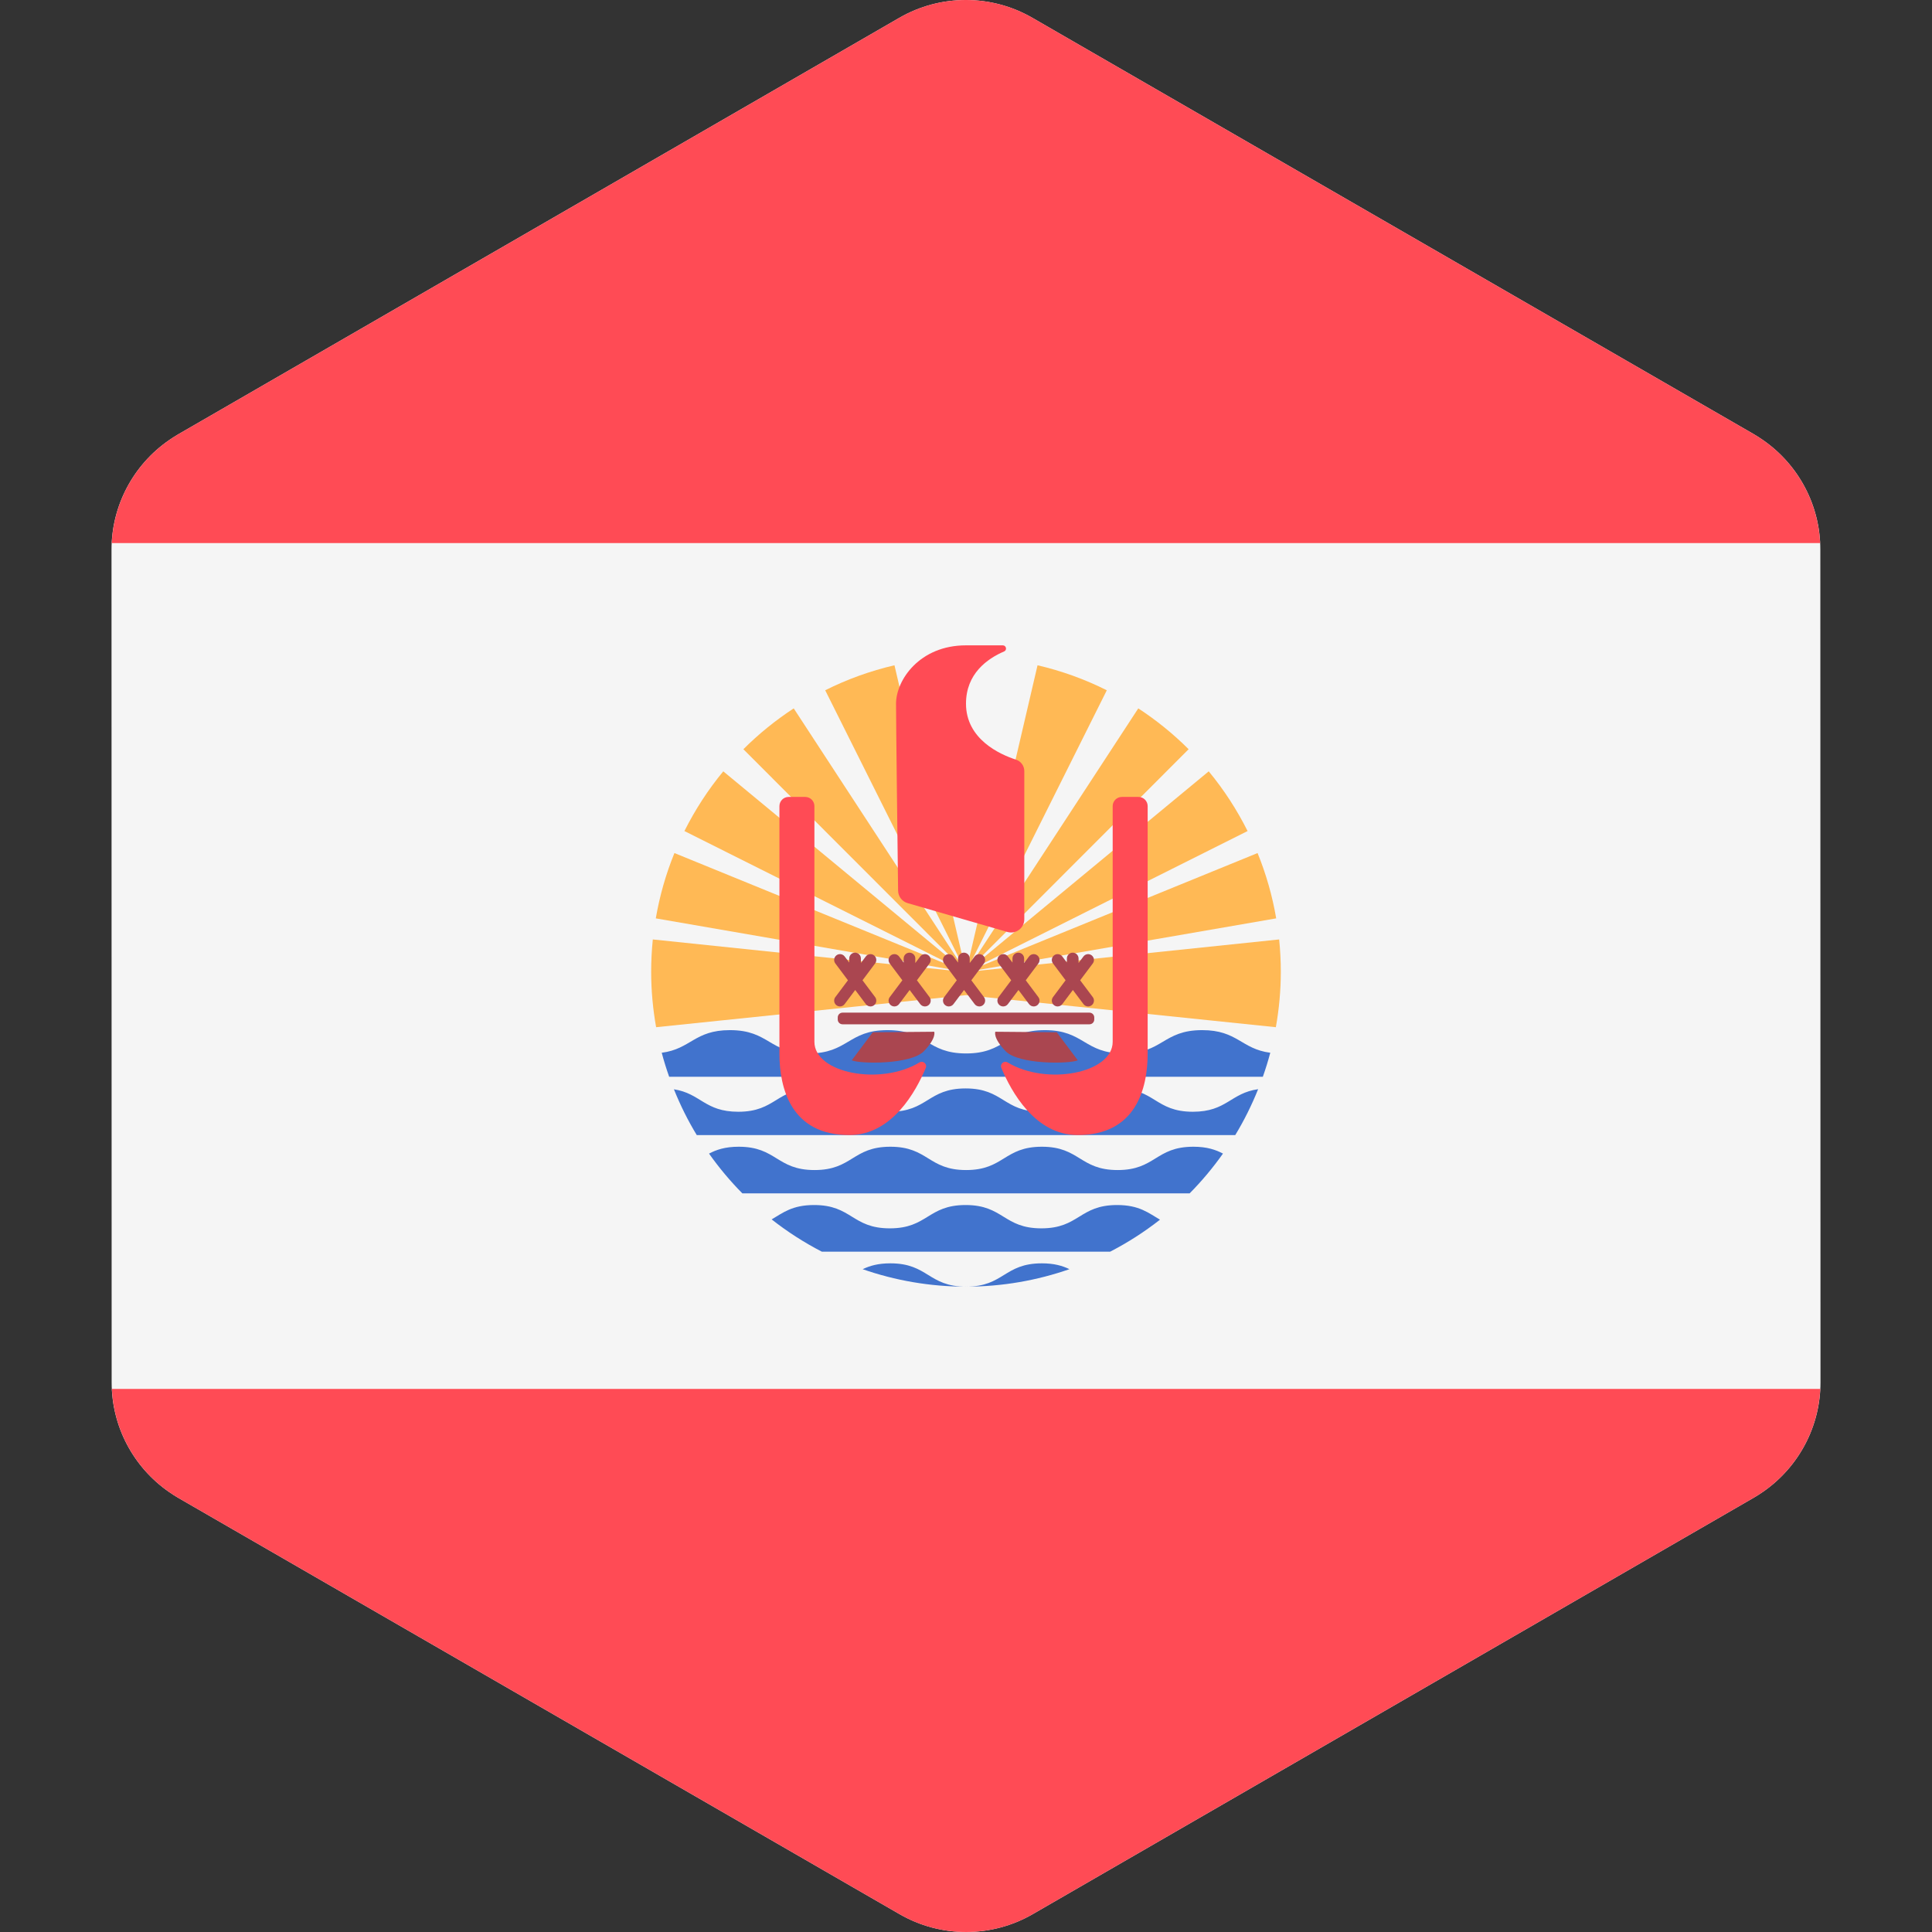 <?xml version="1.0" encoding="iso-8859-1"?>
<!-- Generator: Adobe Illustrator 19.0.0, SVG Export Plug-In . SVG Version: 6.00 Build 0)  -->
<svg xmlns="http://www.w3.org/2000/svg" xmlns:xlink="http://www.w3.org/1999/xlink" version="1.1" id="Layer_1" x="0px" y="0px" viewBox="0 0 512.003 512.003" style="enable-background:new 0 0 512.003 512.003;" xml:space="preserve">
<rect x="0" y="0" width="512.003" height="512.003" fill="#333333" stroke="none"/>
<path style="fill:#F5F5F5;" d="M482.437,296.747l-0.014-81.491l-0.005-27.164l-0.008-42.486  c-0.001-11.607-5.715-22.388-15.14-28.946c-0.812-0.565-1.642-1.11-2.508-1.611l-23.711-13.684l-22.198-12.81l-17.87-10.313  l-94.999-54.826l-19.995-11.539L273.6,4.726c-10.918-6.301-24.37-6.3-35.287,0.006l-12.307,7.108l-19.995,11.548L111.023,78.25  L81.078,95.547l-22.191,12.818l-11.697,6.756c-0.841,0.486-1.648,1.015-2.439,1.561c-9.465,6.556-15.201,17.365-15.2,29.001  l0.007,42.41l0.005,27.164l0.014,81.491l0.005,27.164l0.007,42.486c0.003,11.607,5.715,22.388,15.14,28.946  c0.812,0.565,1.642,1.11,2.509,1.61l23.377,13.491l22.198,12.812l18.204,10.506l94.999,54.826l19.995,11.539l12.39,7.151  c10.92,6.302,24.37,6.298,35.287-0.006l12.307-7.108l19.995-11.548l94.989-54.862l27.325-15.782l22.191-12.818l14.319-8.27  c0.841-0.486,1.648-1.015,2.439-1.561c9.465-6.556,15.201-17.365,15.2-29.001l-0.008-42.41L482.437,296.747z"/>
<g>
	<path style="fill:#FF4B55;" d="M29.641,368.083c0.526,10.957,6.121,21.021,15.087,27.259c0.812,0.565,1.642,1.11,2.509,1.611   l23.377,13.491l22.198,12.811l18.204,10.506l94.999,54.826l6.984,4.031l13.01,7.509l12.39,7.151   c10.92,6.302,24.37,6.298,35.287-0.006l12.307-7.108l13.064-7.545l6.931-4.003l94.989-54.862l27.325-15.782l22.191-12.818   l14.319-8.27c0.841-0.486,1.648-1.013,2.439-1.562c8.985-6.222,14.6-16.281,15.146-27.239L29.641,368.083L29.641,368.083z"/>
	<path style="fill:#FF4B55;" d="M467.272,116.66c-0.812-0.565-1.642-1.11-2.509-1.611l-23.71-13.684l-22.198-12.81l-17.87-10.313   l-94.998-54.826l-6.984-4.031l-13.01-7.509l-12.39-7.151c-10.918-6.302-24.37-6.3-35.287,0.006l-12.307,7.108l-13.064,7.545   l-6.931,4.003l-94.99,54.864L81.078,95.547l-22.191,12.818l-11.697,6.756c-0.841,0.486-1.648,1.015-2.439,1.561   c-8.985,6.223-14.6,16.282-15.146,27.239H482.36C481.835,132.962,476.239,122.9,467.272,116.66z"/>
</g>
<path style="fill:#FFB955;" d="M333.27,226.071l-74.402,30.37c-0.029-0.076-0.065-0.144-0.1-0.216l71.855-35.986  c-2.84-5.671-6.292-10.983-10.297-15.826l-61.949,51.232c-0.063-0.077-0.097-0.176-0.166-0.247l56.788-56.844  c-4.051-4.053-8.53-7.673-13.341-10.826l-43.968,67.299c-0.1-0.067-0.19-0.145-0.297-0.2l35.923-71.899  c-5.77-2.89-11.919-5.126-18.356-6.623l-18.256,78.294c-0.232-0.056-0.454-0.141-0.702-0.141c-0.249,0-0.47,0.086-0.702,0.141  l-18.256-78.294c-6.437,1.497-12.587,3.731-18.356,6.623l35.923,71.899c-0.107,0.055-0.197,0.134-0.297,0.2l-43.968-67.299  c-4.812,3.153-9.29,6.774-13.341,10.826l56.787,56.844c-0.069,0.071-0.104,0.169-0.166,0.247l-61.949-51.232  c-4.005,4.842-7.455,10.155-10.297,15.826l71.855,35.986c-0.035,0.072-0.07,0.14-0.1,0.216l-74.402-30.37  c-2.243,5.5-3.91,11.293-4.94,17.307L253,257.091c-0.01,0.069-0.035,0.132-0.041,0.202l-79.956-8.329  c-0.289,2.822-0.437,5.683-0.437,8.581c0,5.01,0.466,9.909,1.313,14.675l82.119-8.495l82.119,8.495  c0.846-4.767,1.313-9.665,1.313-14.675c0-2.897-0.149-5.76-0.437-8.581l-79.956,8.329c-0.006-0.07-0.03-0.134-0.041-0.202  l79.211-13.714C337.181,237.365,335.514,231.572,333.27,226.071z"/>
<g>
	<path style="fill:#4173CD;" d="M175.365,278.992c0.572,2.158,1.233,4.279,1.971,6.365h157.331c0.737-2.086,1.398-4.208,1.971-6.365   c-7.709-0.996-8.665-5.995-18.054-5.995c-10.425,0-10.425,6.181-20.849,6.181s-10.425-6.181-20.849-6.181   c-10.427,0-10.427,6.181-20.856,6.181c-10.422,0-10.422-6.181-20.844-6.181c-10.431,0-10.431,6.181-20.862,6.181   c-10.438,0-10.438-6.181-20.877-6.181C184.042,272.996,183.086,277.998,175.365,278.992z"/>
	<path style="fill:#4173CD;" d="M316.124,294.627c-10.035-0.001-10.036-6.18-20.073-6.18c-10.039,0-10.039,6.18-20.077,6.18   s-10.039-6.18-20.077-6.18c-10.041,0-10.041,6.18-20.083,6.18c-10.036,0-10.036-6.18-20.072-6.18c-10.045,0-10.045,6.18-20.09,6.18   c-8.913,0-9.937-4.849-17.057-5.951c1.7,4.223,3.714,8.284,6.052,12.132h131.474h0.008h11.227   c2.343-3.856,4.361-7.928,6.063-12.162C326.086,289.676,325.129,294.626,316.124,294.627z"/>
	<path style="fill:#4173CD;" d="M324.104,305.712c-1.942-1.017-4.243-1.815-7.839-1.815c-10.039,0-10.039,6.18-20.077,6.18   c-10.039,0-10.039-6.18-20.078-6.18c-10.041,0-10.041,6.18-20.083,6.18c-10.036,0-10.036-6.18-20.072-6.18   c-10.045,0-10.045,6.18-20.09,6.18c-10.052,0-10.052-6.18-20.103-6.18c-3.608,0-5.913,0.8-7.86,1.821   c2.658,3.751,5.606,7.282,8.833,10.54h118.531C318.496,312.998,321.444,309.466,324.104,305.712z"/>
	<path style="fill:#4173CD;" d="M307.412,323.23c-3.033-1.758-5.472-3.883-11.362-3.883c-10.039,0-10.039,6.18-20.077,6.18   s-10.039-6.18-20.077-6.18c-10.041,0-10.041,6.18-20.083,6.18c-10.036,0-10.036-6.18-20.072-6.18c-5.812,0-8.265,2.067-11.243,3.81   c4.135,3.25,8.584,6.117,13.295,8.55h76.415C298.886,329.294,303.302,326.452,307.412,323.23z"/>
	<path style="fill:#4173CD;" d="M235.954,334.798c-3.29,0-5.496,0.667-7.337,1.558c8.58,2.98,17.786,4.621,27.381,4.621h0.016   C245.992,340.973,245.987,334.798,235.954,334.798z"/>
	<path style="fill:#4173CD;" d="M256.075,340.977c9.581-0.009,18.775-1.651,27.343-4.631c-1.835-0.886-4.034-1.547-7.308-1.547   C266.085,334.798,266.065,340.955,256.075,340.977z"/>
</g>
<g>
	<path style="fill:#FF4B55;" d="M266.976,246.982l-26.439-7.642c-1.483-0.429-2.511-1.767-2.529-3.31   c-0.122-9.79-0.547-44.263-0.547-49.556c0-6.18,6.181-15.451,18.54-15.451h9.745c0.922,0,1.201,1.256,0.352,1.62   c-4.464,1.914-10.098,5.901-10.098,13.831c0,9.416,8.968,13.453,13.239,14.841c1.321,0.429,2.212,1.642,2.212,3.03v39.272   C271.451,245.949,269.215,247.63,266.976,246.982z"/>
	<path style="fill:#FF4B55;" d="M243.656,281.567c0.97-0.587,2.118,0.394,1.682,1.44c-2.588,6.212-8.93,17.801-20.239,17.801   c-15.451,0-18.54-12.36-18.54-21.63v-65.545c0-1.346,1.091-2.437,2.437-2.437h4.396c1.346,0,2.437,1.091,2.437,2.437v62.454   C215.83,284.442,233.4,287.776,243.656,281.567z"/>
	<path style="fill:#FF4B55;" d="M267.048,281.567c-0.97-0.587-2.118,0.394-1.682,1.44c2.588,6.212,8.93,17.801,20.238,17.801   c15.451,0,18.54-12.36,18.54-21.63v-65.545c0-1.346-1.091-2.437-2.437-2.437h-4.396c-1.346,0-2.437,1.091-2.437,2.437v62.454   C294.875,284.442,277.304,287.776,267.048,281.567z"/>
</g>
<g>
	<path style="fill:#AA4650;" d="M288.719,271.452h-65.437c-0.702,0-1.272-0.57-1.272-1.272v-0.545c0-0.702,0.57-1.272,1.272-1.272   h65.437c0.702,0,1.272,0.57,1.272,1.272v0.545C289.991,270.882,289.421,271.452,288.719,271.452z"/>
	<path style="fill:#AA4650;" d="M228.575,259.788l3.345-4.461c0.514-0.682,0.374-1.651-0.309-2.163   c-0.682-0.51-1.651-0.369-2.162,0.311l-1.302,1.736v-1.2c0-0.854-0.691-1.545-1.545-1.545s-1.545,0.691-1.545,1.545v1.086   l-1.217-1.623c-0.511-0.682-1.481-0.824-2.162-0.311c-0.684,0.514-0.822,1.482-0.309,2.163l3.345,4.461l-3.345,4.461   c-0.514,0.682-0.374,1.651,0.309,2.163c0.277,0.209,0.602,0.307,0.925,0.307c0.471,0,0.933-0.214,1.237-0.619l2.804-3.74   l2.805,3.74c0.304,0.405,0.766,0.619,1.237,0.619c0.322,0,0.647-0.1,0.925-0.307c0.684-0.512,0.822-1.482,0.309-2.163   L228.575,259.788z"/>
	<path style="fill:#AA4650;" d="M257.416,259.788l3.345-4.461c0.514-0.682,0.374-1.651-0.309-2.163   c-0.682-0.51-1.651-0.369-2.162,0.311l-1.302,1.736v-1.2c0-0.854-0.691-1.545-1.545-1.545c-0.854,0-1.545,0.691-1.545,1.545v1.086   l-1.217-1.623c-0.511-0.682-1.48-0.824-2.162-0.311c-0.684,0.514-0.822,1.482-0.31,2.163l3.345,4.461l-3.345,4.461   c-0.514,0.682-0.374,1.651,0.31,2.163c0.277,0.209,0.602,0.307,0.925,0.307c0.471,0,0.933-0.214,1.237-0.619l2.805-3.74l2.805,3.74   c0.304,0.405,0.766,0.619,1.237,0.619c0.322,0,0.647-0.1,0.925-0.307c0.684-0.512,0.822-1.482,0.309-2.163L257.416,259.788z"/>
	<path style="fill:#AA4650;" d="M242.996,259.788l3.345-4.461c0.514-0.682,0.374-1.651-0.309-2.163   c-0.682-0.51-1.651-0.369-2.162,0.311l-1.302,1.736v-1.2c0-0.854-0.691-1.545-1.545-1.545s-1.545,0.691-1.545,1.545v1.086   l-1.217-1.623c-0.511-0.682-1.481-0.824-2.162-0.311c-0.684,0.514-0.822,1.482-0.309,2.163l3.345,4.461l-3.345,4.461   c-0.514,0.682-0.374,1.651,0.309,2.163c0.277,0.209,0.602,0.307,0.925,0.307c0.471,0,0.933-0.214,1.237-0.619l2.804-3.74   l2.805,3.74c0.304,0.405,0.766,0.619,1.237,0.619c0.322,0,0.647-0.1,0.925-0.307c0.684-0.512,0.822-1.482,0.309-2.163   L242.996,259.788z"/>
	<path style="fill:#AA4650;" d="M271.836,259.788l3.345-4.461c0.512-0.682,0.374-1.651-0.31-2.163   c-0.682-0.51-1.651-0.369-2.162,0.311l-1.302,1.736v-1.2c0-0.854-0.691-1.545-1.545-1.545s-1.545,0.691-1.545,1.545v1.086   l-1.217-1.623c-0.511-0.682-1.48-0.824-2.162-0.311c-0.684,0.514-0.822,1.482-0.31,2.163l3.345,4.461l-3.345,4.461   c-0.514,0.682-0.374,1.651,0.31,2.163c0.277,0.209,0.602,0.307,0.925,0.307c0.471,0,0.934-0.214,1.237-0.619l2.805-3.74l2.804,3.74   c0.304,0.405,0.766,0.619,1.237,0.619c0.322,0,0.647-0.1,0.925-0.307c0.684-0.512,0.822-1.482,0.31-2.163L271.836,259.788z"/>
	<path style="fill:#AA4650;" d="M286.257,259.788l3.345-4.461c0.512-0.682,0.374-1.651-0.309-2.163   c-0.682-0.51-1.651-0.369-2.162,0.311l-1.302,1.736v-1.2c0-0.854-0.691-1.545-1.545-1.545s-1.545,0.691-1.545,1.545v1.086   l-1.217-1.623c-0.511-0.682-1.48-0.824-2.162-0.311c-0.684,0.514-0.822,1.482-0.31,2.163l3.345,4.461l-3.345,4.461   c-0.514,0.682-0.374,1.651,0.31,2.163c0.277,0.209,0.602,0.307,0.925,0.307c0.471,0,0.934-0.214,1.237-0.619l2.805-3.74l2.804,3.74   c0.304,0.405,0.766,0.619,1.237,0.619c0.322,0,0.647-0.1,0.925-0.307c0.684-0.512,0.822-1.482,0.309-2.163L286.257,259.788z"/>
	<path style="fill:#AA4650;" d="M225.724,280.994c2.286,1,15.711,1.142,19.137-2.428c3.428-3.57,2.713-5.141,2.713-5.141   l-16.282,0.142L225.724,280.994z"/>
	<path style="fill:#AA4650;" d="M285.626,280.994c-2.286,1-15.711,1.142-19.137-2.428c-3.428-3.57-2.713-5.141-2.713-5.141   l16.281,0.142L285.626,280.994z"/>
</g>
<g>
</g>
<g>
</g>
<g>
</g>
<g>
</g>
<g>
</g>
<g>
</g>
<g>
</g>
<g>
</g>
<g>
</g>
<g>
</g>
<g>
</g>
<g>
</g>
<g>
</g>
<g>
</g>
<g>
</g>
</svg>
